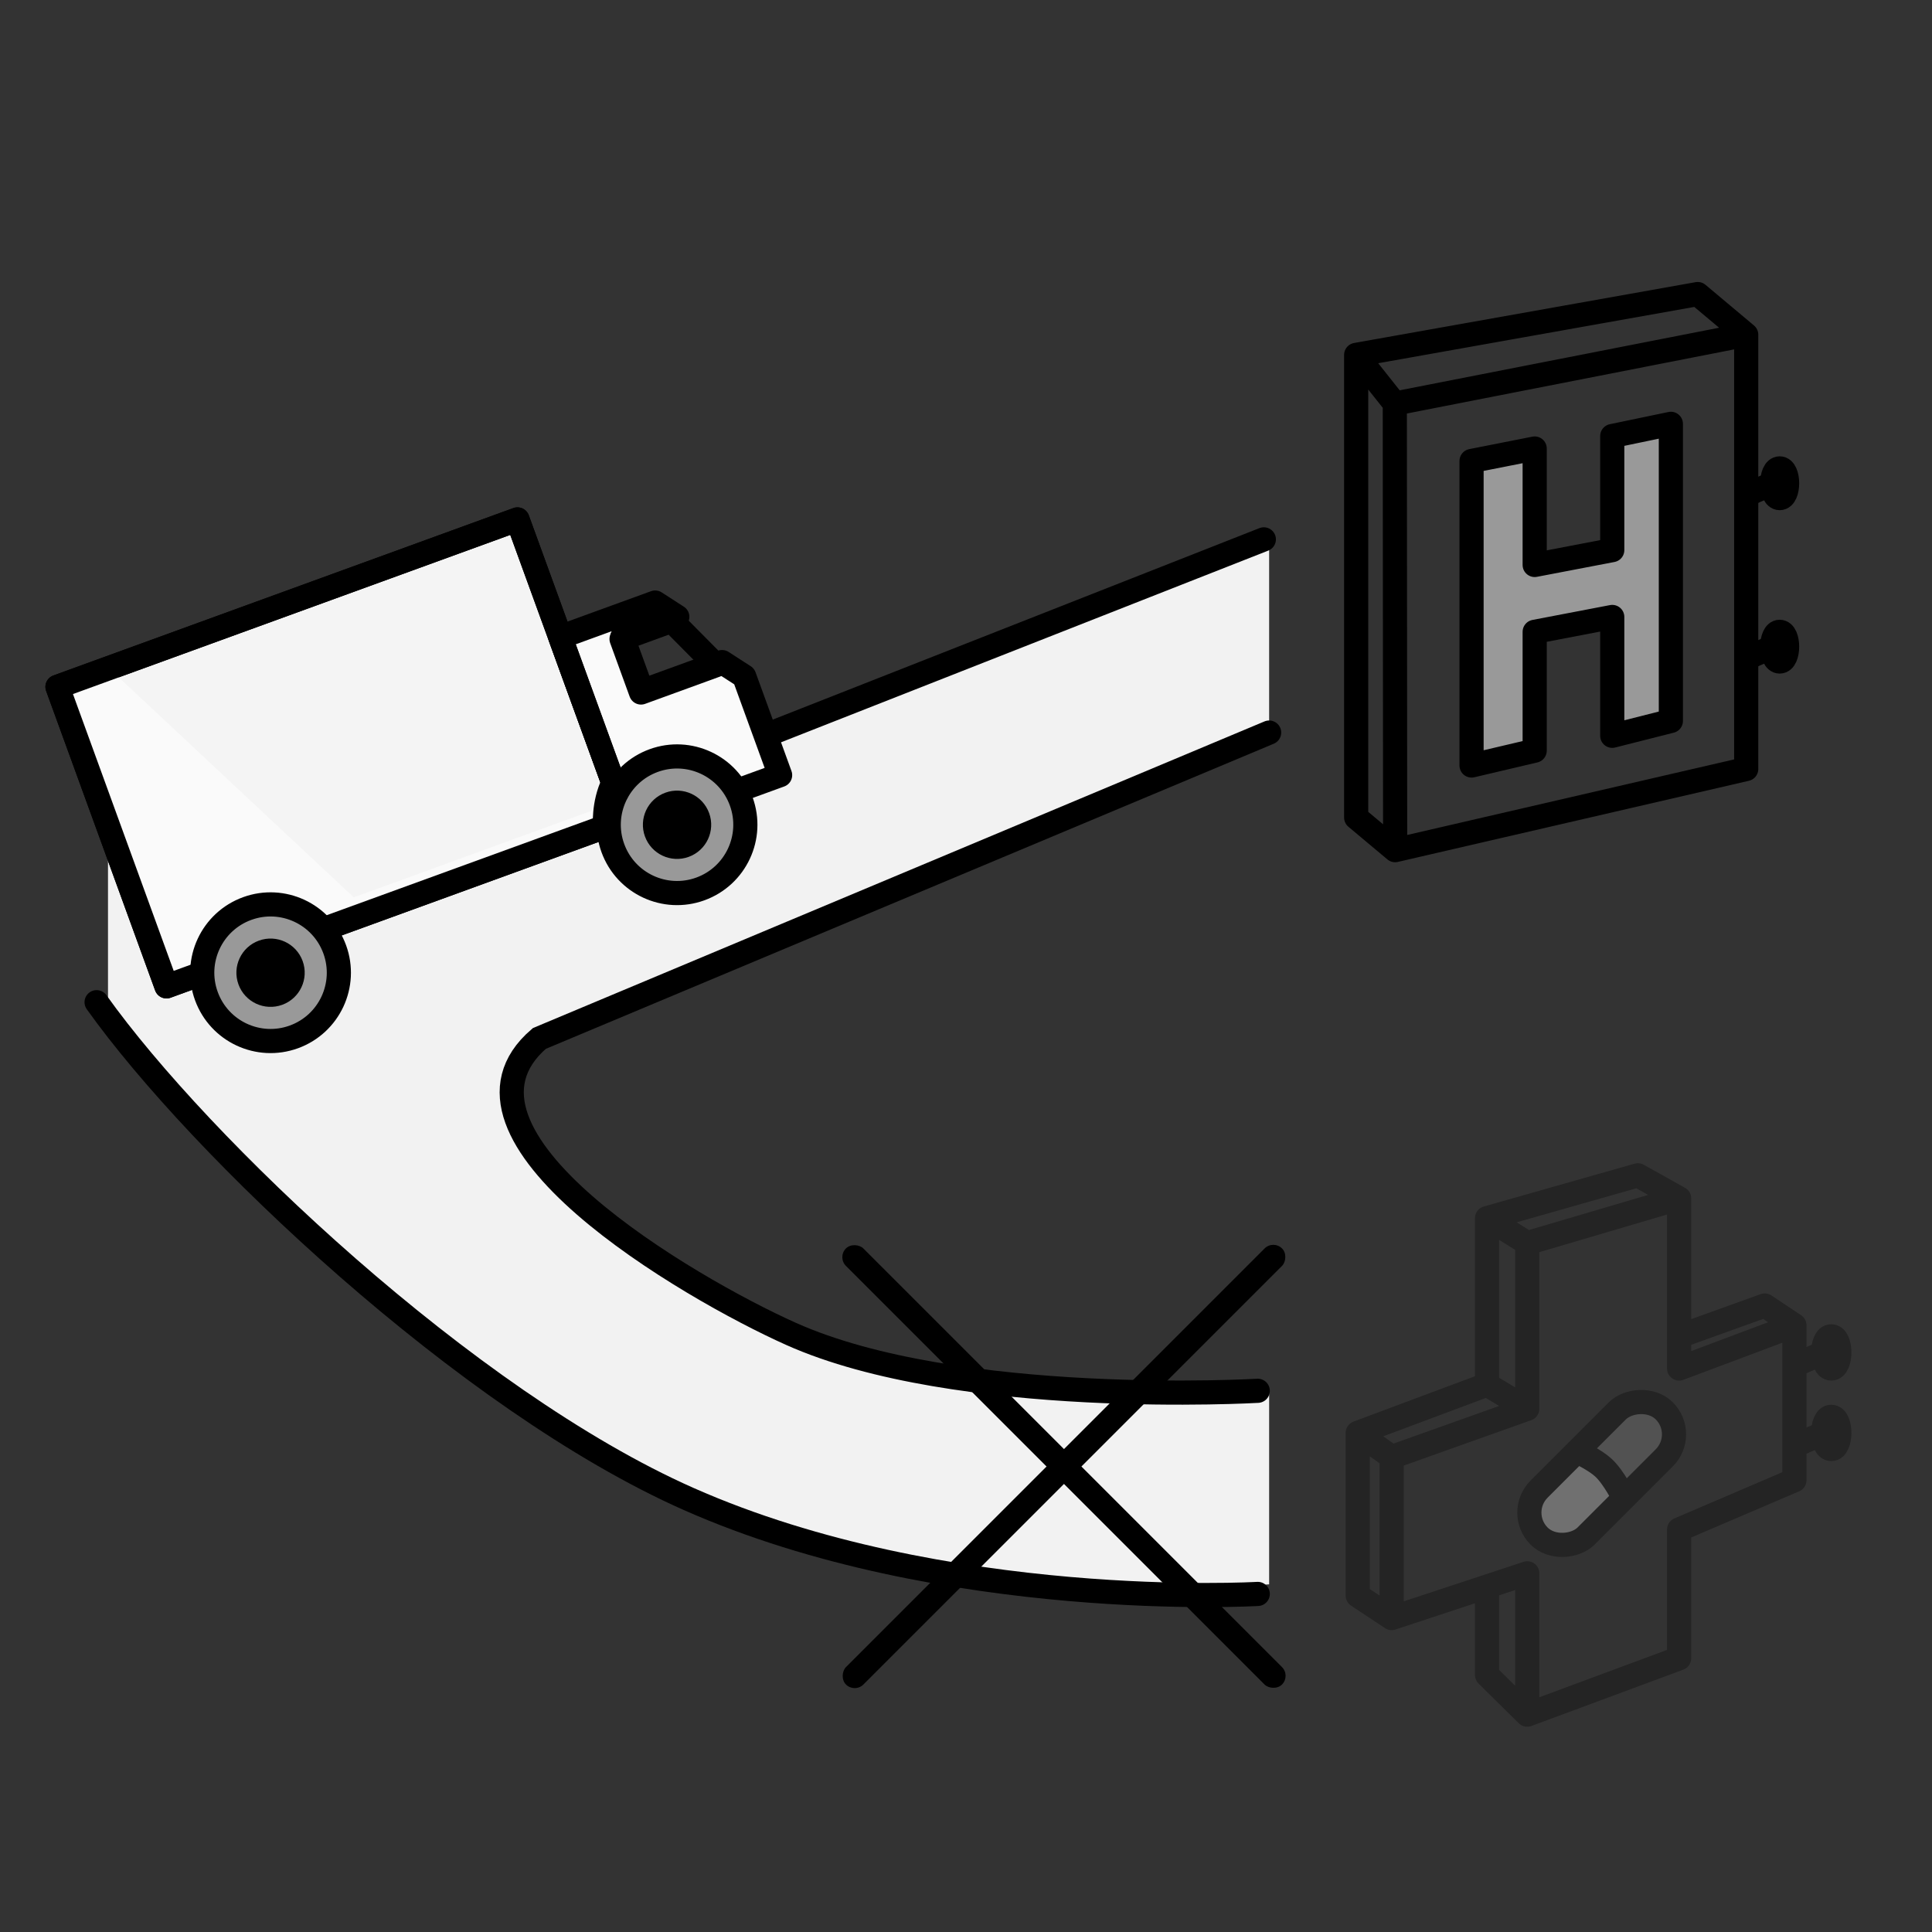 <svg width="80" height="80" viewBox="0 0 80 80" fill="none" xmlns="http://www.w3.org/2000/svg">
    <rect x="0" y="0" width="80" height="80" fill="#333333" stroke="none"/>
    <path d="M52.552 65.603C52.552 65.603 39.593 66.766 28.983 62.068C19.797 57.999 8.714 47.455 4.472 41.499V33.314L31 30.667L52.552 22.334V30.001L22.334 43.334C17.667 46.667 27.334 52.667 33.226 55.233C40.146 58.246 52.552 57.59 52.552 57.59V65.603Z" fill="#F2F2F2"/>
    <path d="M21.427 21.508L2.38 28.44L6.894 40.843L25.941 33.911L21.427 21.508Z" fill="#F4F4F4" stroke="black" stroke-linecap="round" stroke-linejoin="round"/>
    <path d="M25.663 33.148L25.941 33.911L6.894 40.843L2.38 28.44L4.509 27.666L14.648 37.157L25.663 33.148Z" fill="#FAFAFA"/>
    <path d="M27.408 24.848L23.2 26.38L26.102 34.353L32.303 32.096L30.852 28.109L29.57 27.341L26.691 28.389L25.918 26.265L28.354 25.379L27.408 24.848Z" fill="#FAFAFA"/>
    <circle cx="11.203" cy="40.278" r="2.828" transform="rotate(-20 11.203 40.278)" fill="#999999"/>
    <circle cx="28.035" cy="34.151" r="2.828" transform="rotate(-20 28.035 34.151)" fill="#999999"/>
    <path d="M63.412 31L61 31.667V19.334L63.412 18.667V23.334L66.785 22.667V18L69.333 17.667V29.667L66.785 30.48V25.667L63.667 26.334L63.412 31Z" fill="#999999"/>
    <path d="M52.081 66.001C52.081 66.001 39.121 66.766 28.512 62.068C19.325 57.999 8.242 47.455 4 41.499M52.552 30.334L22.333 43.001C17.667 47.001 28.512 53.334 32.754 55.233C39.643 58.317 52.081 57.59 52.081 57.59M52.333 22.334L32 30.334" stroke="black" stroke-linecap="round"/>
    <path d="M25.538 32.803L23.2 26.38L27.128 24.95L28.046 25.542L25.772 26.37L26.59 28.619L29.898 27.415L30.815 28.007L32.303 32.096L30.65 32.698" stroke="black" stroke-linecap="round" stroke-linejoin="round"/>
    <path d="M29.644 27.546L27.816 25.703L25.737 26.46L26.543 28.675L29.644 27.546Z" stroke="black" stroke-linecap="round" stroke-linejoin="round"/>
    <circle cx="11.203" cy="40.278" r="2.828" transform="rotate(-20 11.203 40.278)" stroke="black"/>
    <circle cx="28.035" cy="34.151" r="2.828" transform="rotate(-20 28.035 34.151)" stroke="black"/>
    <ellipse cx="11.203" cy="40.278" rx="1.414" ry="1.414" transform="rotate(-20 11.203 40.278)" fill="black"/>
    <circle cx="28.035" cy="34.152" r="1.414" transform="rotate(-20 28.035 34.152)" fill="black"/>
    <path d="M13.538 38.425L25.055 34.233C25.055 34.233 24.965 33.297 25.396 32.414L21.427 21.508L2.38 28.44L6.894 40.843L8.223 40.359" stroke="black" stroke-linecap="round" stroke-linejoin="round"/>
    <g opacity="0.3">
        <path d="M63.24 51.476V58.334M63.24 51.476L69.529 49.622M63.24 51.476L61.576 50.441M63.24 58.334L61.576 57.334M63.24 58.334L57.626 60.334M69.529 49.622V56.667L74.303 54.877M69.529 49.622L67.82 48.667L61.576 50.441M57.626 60.334L56.22 59.334M57.626 60.334V67M74.303 54.877V61.291L69.529 63.334V68.667L63.24 71M74.303 54.877L73.075 54.058L69.529 55.334M57.626 67L56.22 66.068V59.334M57.626 67L63.24 65.148V71M63.24 71L61.576 69.358V65.697M61.576 57.334V50.441M61.576 57.334L56.22 59.334" stroke="black" stroke-linecap="round" stroke-linejoin="round"/>
        <path d="M74.669 56.378C74.634 56.378 75.488 56.037 75.488 56.037" stroke="black" stroke-linecap="round" stroke-linejoin="round"/>
        <path d="M74.669 59.711C74.634 59.711 75.488 59.37 75.488 59.37" stroke="black" stroke-linecap="round" stroke-linejoin="round"/>
        <path d="M75.829 55.334C75.385 55.334 75.385 56.667 75.829 56.667C76.274 56.667 76.274 55.334 75.829 55.334Z" stroke="black" stroke-linecap="round" stroke-linejoin="round"/>
        <path d="M75.829 58.667C75.385 58.667 75.385 60 75.829 60C76.274 60 76.274 58.667 75.829 58.667Z" stroke="black" stroke-linecap="round" stroke-linejoin="round"/>
        <rect width="2.75" height="7.333" rx="1.375" transform="matrix(-0.707 -0.707 -0.707 0.707 69.887 59.393)" fill="white"/>
        <path d="M68.914 60.365C69.451 59.828 69.451 58.957 68.914 58.42C68.377 57.883 67.507 57.883 66.97 58.42L65.306 60.084C65.306 60.084 66.071 60.413 66.449 60.771C66.872 61.172 67.251 62.028 67.251 62.028L68.914 60.365Z" fill="#999999"/>
        <rect width="2.75" height="7.333" rx="1.375" transform="matrix(-0.707 -0.707 -0.707 0.707 69.887 59.393)" stroke="black" stroke-linecap="round" stroke-linejoin="round"/>
        <path d="M67.245 62.022C67.245 62.022 66.828 61.171 66.392 60.771C66.036 60.444 65.341 60.118 65.341 60.118" stroke="black" stroke-linecap="round" stroke-linejoin="round"/>
    </g>
    <rect x="34.667" y="52.057" width="1.021" height="25.536" rx="0.511" transform="rotate(-45 34.667 52.057)" fill="black"/>
    <rect x="35.391" y="70.113" width="1.021" height="25.536" rx="0.511" transform="rotate(-135 35.391 70.113)" fill="black"/>
    <path d="M57.756 16.711L56.156 14.695M57.756 16.711L72.307 13.86M57.756 16.711L57.77 35.203M56.156 14.695V33.851L57.77 35.203M56.156 14.695L70.299 12.176L72.307 13.86M57.77 35.203L72.307 31.843C72.307 31.843 72.307 19.889 72.307 13.86" stroke="black" stroke-linecap="round" stroke-linejoin="round"/>
    <path d="M63.548 31.083L60.934 31.698V19.088L63.548 18.572V23.394L66.76 22.779V18.055L69.187 17.55V29.853L66.76 30.468V25.547L63.548 26.162V31.083Z" stroke="black" stroke-linecap="round" stroke-linejoin="round"/>
    <path d="M72.622 27.125C72.59 27.125 73.378 26.811 73.378 26.811" stroke="black" stroke-linecap="round" stroke-linejoin="round"/>
    <path d="M72.622 20.36C72.59 20.36 73.378 20.045 73.378 20.045" stroke="black" stroke-linecap="round" stroke-linejoin="round"/>
    <path d="M73.693 26.162C73.283 26.162 73.283 27.392 73.693 27.392C74.103 27.392 74.103 26.162 73.693 26.162Z" stroke="black" stroke-linecap="round" stroke-linejoin="round"/>
    <path d="M73.693 19.395C73.283 19.395 73.283 20.626 73.693 20.626C74.103 20.626 74.103 19.395 73.693 19.395Z" stroke="black" stroke-linecap="round" stroke-linejoin="round"/>
</svg>

